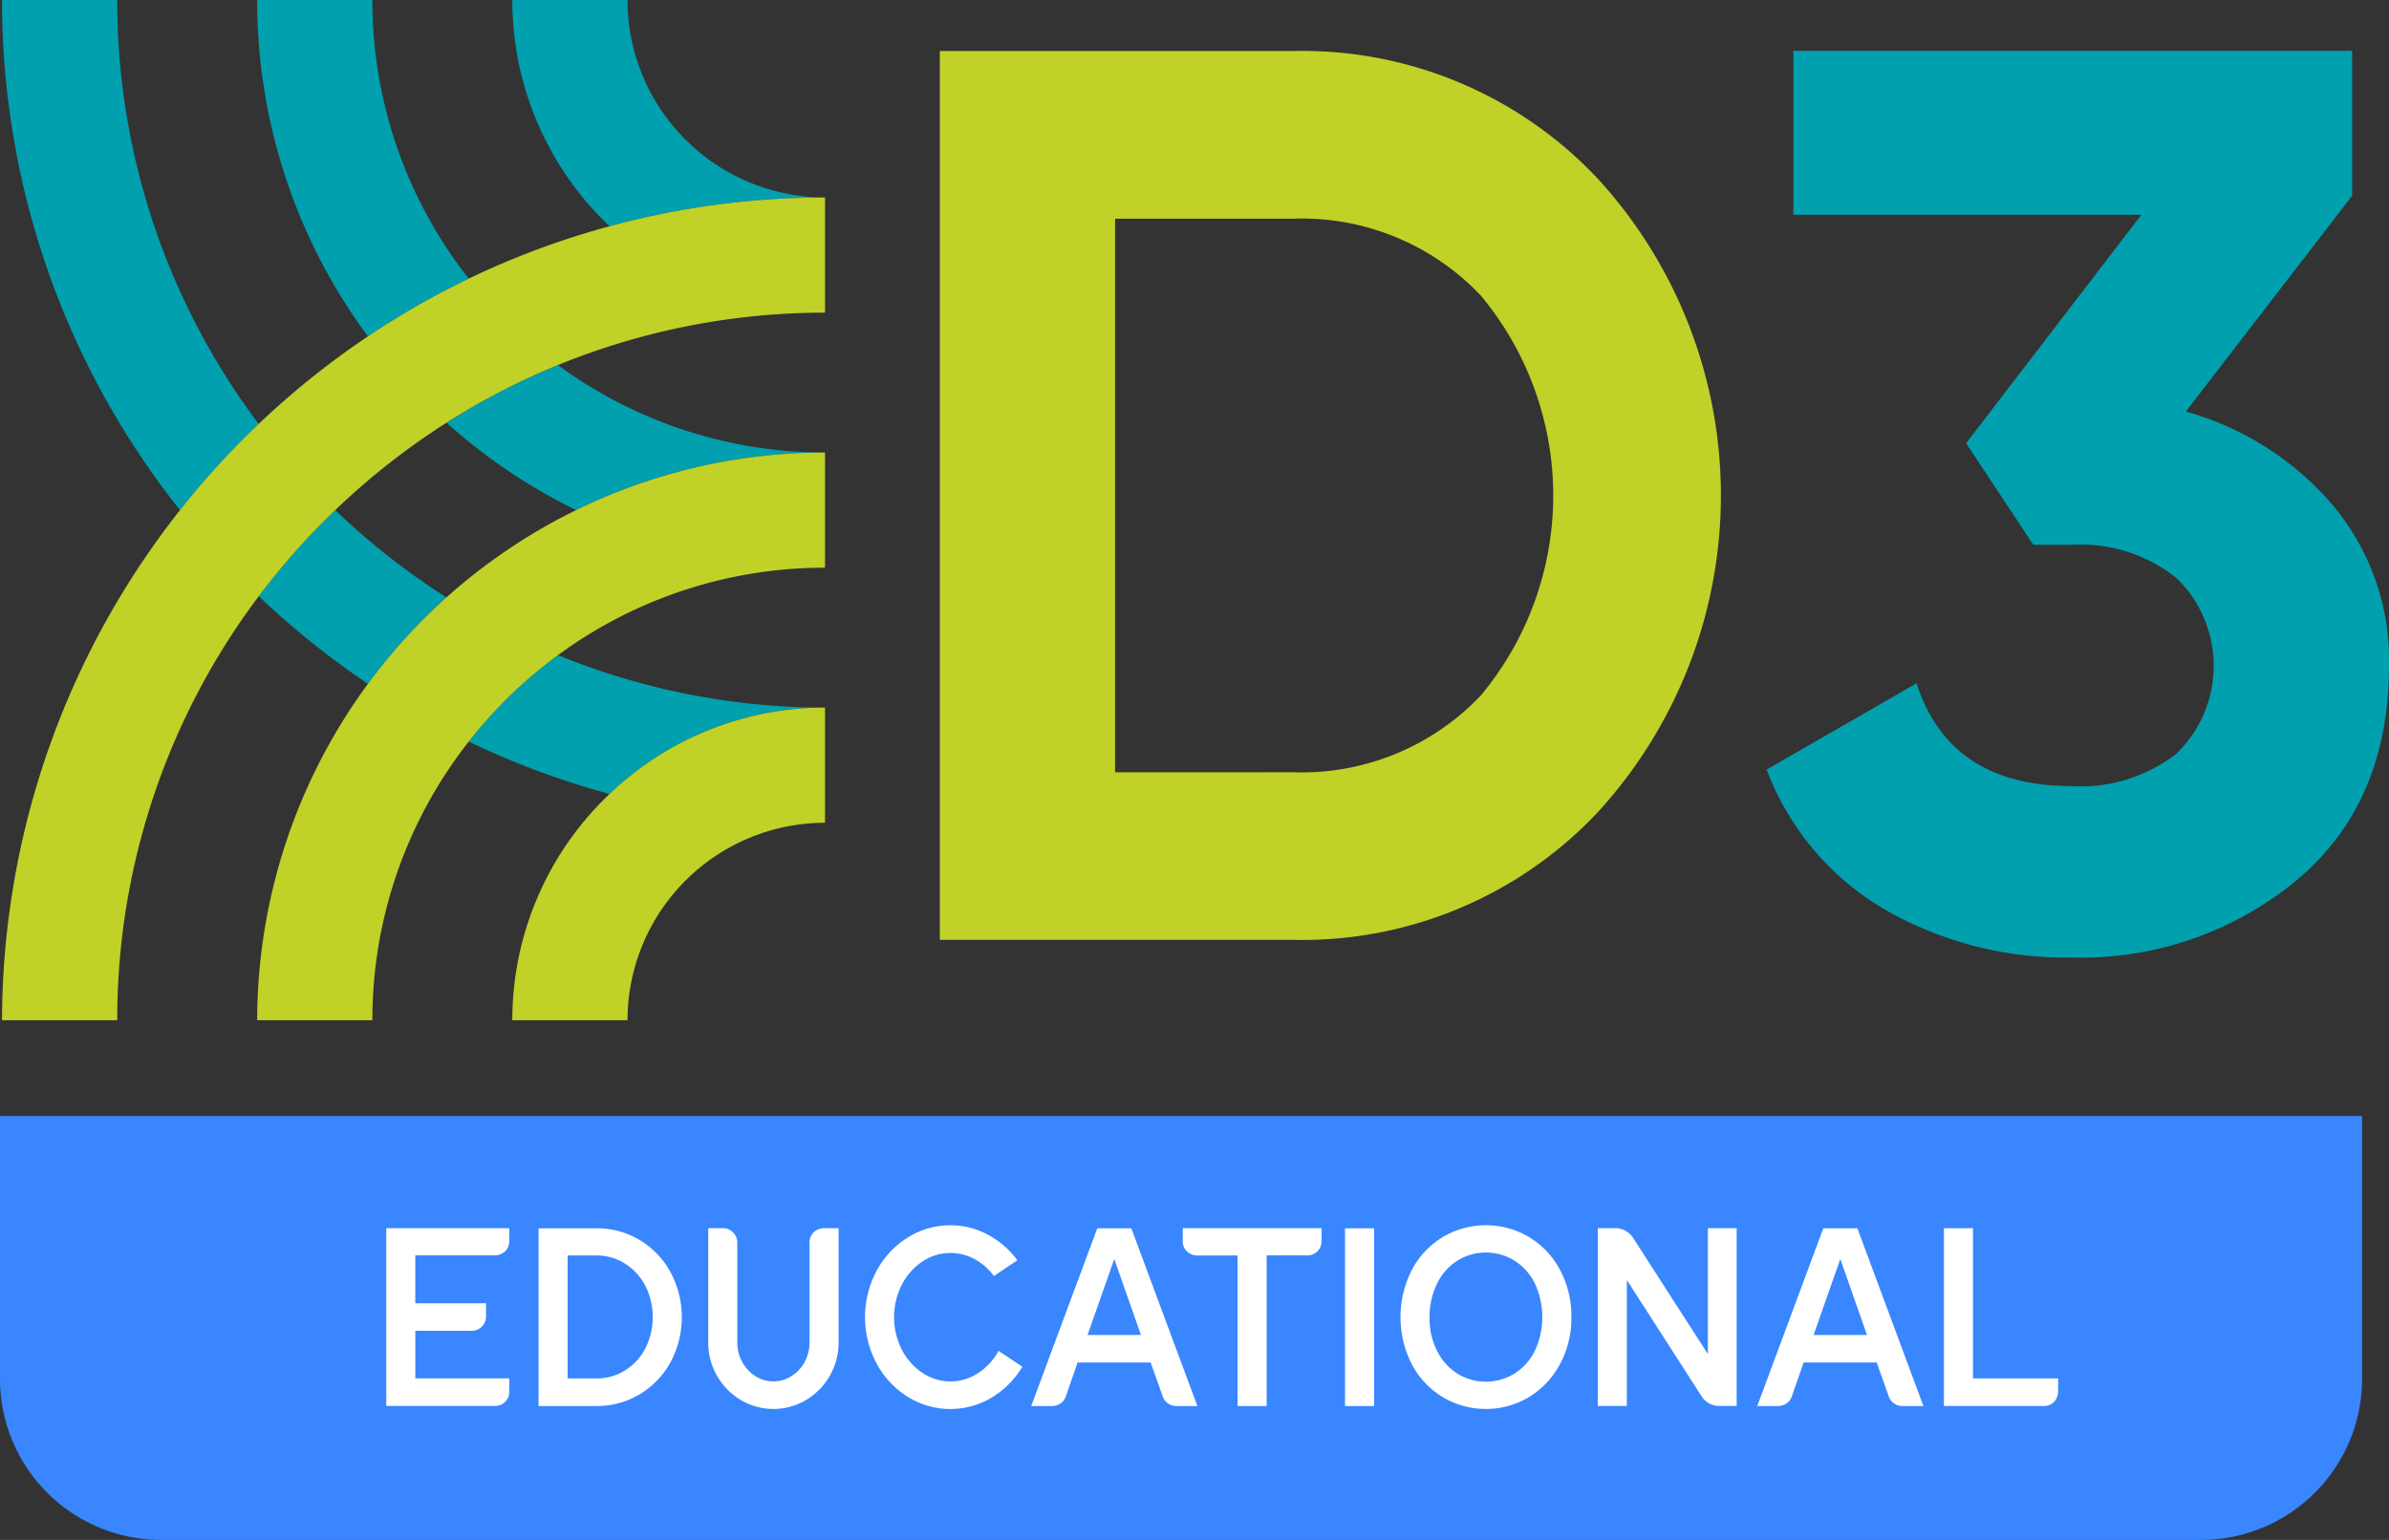 <svg xmlns="http://www.w3.org/2000/svg" width="112.871" height="72.777" viewBox="0 0 112.871 72.777">
  <rect x="0" y="0" width="112.871" height="72.777" fill="#333333" stroke="none"/>
  <g id="Grupo_40583" data-name="Grupo 40583" transform="translate(-1531.44 -430.851)">
    <g id="Grupo_40525" data-name="Grupo 40525">
      <path id="Caminho_81495" data-name="Caminho 81495" d="M1570.419,452.237h0a21.268,21.268,0,0,1-12.616-4.132,33.333,33.333,0,0,0-5.266,2.726,26.95,26.95,0,0,0,6.121,4.128A26.659,26.659,0,0,1,1570.419,452.237Z" fill="#00a0af"/>
      <path id="Caminho_81496" data-name="Caminho 81496" d="M1549.033,430.851h-5.443a26.686,26.686,0,0,0,5.234,15.9,39.064,39.064,0,0,1,4.762-2.73A21.276,21.276,0,0,1,1549.033,430.851Z" fill="#00a0af"/>
      <path id="Caminho_81497" data-name="Caminho 81497" d="M1570.419,464.291h0a33.239,33.239,0,0,1-12.616-2.479,21.6,21.6,0,0,0-4.217,4.086,38.643,38.643,0,0,0,6.653,2.475A14.719,14.719,0,0,1,1570.419,464.291Z" fill="#00a0af"/>
      <path id="Caminho_81498" data-name="Caminho 81498" d="M1552.537,459.087a33.73,33.73,0,0,1-5.257-4.128,33.728,33.728,0,0,0-3.614,4.068,39.142,39.142,0,0,0,5.159,4.141A27.074,27.074,0,0,1,1552.537,459.087Z" fill="#00a0af"/>
      <path id="Caminho_81499" data-name="Caminho 81499" d="M1539.945,454.959a39.184,39.184,0,0,1,3.721-4.069,33.261,33.261,0,0,1-6.687-20.039h-5.443A38.683,38.683,0,0,0,1539.945,454.959Z" fill="#00a0af"/>
      <path id="Caminho_81500" data-name="Caminho 81500" d="M1570.419,440.183a9.342,9.342,0,0,1-9.332-9.332h-5.443a14.728,14.728,0,0,0,4.595,10.693,38.817,38.817,0,0,1,10.18-1.361Z" fill="#00a0af"/>
      <g id="Grupo_40524" data-name="Grupo 40524">
        <path id="Caminho_81501" data-name="Caminho 81501" d="M1558.658,454.959a26.886,26.886,0,0,0-15.068,24.108h5.443a21.279,21.279,0,0,1,4.553-13.169,21.6,21.6,0,0,1,4.217-4.086,21.27,21.27,0,0,1,12.616-4.132v-5.443A26.659,26.659,0,0,0,1558.658,454.959Z" fill="#c0d128"/>
        <path id="Caminho_81502" data-name="Caminho 81502" d="M1560.239,468.373a14.73,14.73,0,0,0-4.595,10.694h5.443a9.343,9.343,0,0,1,9.332-9.333v-5.443A14.719,14.719,0,0,0,1560.239,468.373Z" fill="#c0d128"/>
        <path id="Caminho_81503" data-name="Caminho 81503" d="M1560.239,441.544a38.64,38.64,0,0,0-6.653,2.475,39.024,39.024,0,0,0-22.05,35.048h5.443a33.264,33.264,0,0,1,6.687-20.04,33.965,33.965,0,0,1,8.871-8.2,33.274,33.274,0,0,1,17.882-5.2v-5.443A38.817,38.817,0,0,0,1560.239,441.544Z" fill="#c0d128"/>
      </g>
    </g>
    <path id="Caminho_81504" data-name="Caminho 81504" d="M1592.524,433.262a19.153,19.153,0,0,1,14.43,6.06,22.172,22.172,0,0,1,0,29.886,19.153,19.153,0,0,1-14.43,6.06h-16.681V433.262Zm0,34.085a11.653,11.653,0,0,0,8.878-3.628,14.76,14.76,0,0,0,0-18.9,11.639,11.639,0,0,0-8.878-3.633h-8.4v26.164Z" fill="#c0d128"/>
    <path id="Caminho_81505" data-name="Caminho 81505" d="M1634.711,450.3a14.1,14.1,0,0,1,6.929,4.409,11.37,11.37,0,0,1,2.671,7.594q0,6.481-4.351,10.137a15.975,15.975,0,0,1-10.65,3.663,17.167,17.167,0,0,1-8.79-2.251,12.919,12.919,0,0,1-5.611-6.632l7.081-4.077q1.56,4.855,7.32,4.858a7.336,7.336,0,0,0,4.952-1.528,5.77,5.77,0,0,0,0-8.311,7.249,7.249,0,0,0-4.952-1.563h-1.8l-3.179-4.8,8.282-10.8h-16.442v-7.745h26.4V440.1Z" fill="#00a0af"/>
    <path id="Retângulo_22582" data-name="Retângulo 22582" d="M0,0H111.6a0,0,0,0,1,0,0V12.419a7.616,7.616,0,0,1-7.616,7.616H7.616A7.616,7.616,0,0,1,0,12.419V0A0,0,0,0,1,0,0Z" transform="translate(1531.44 483.592)" fill="#3986ff"/>
    <g id="Grupo_40526" data-name="Grupo 40526">
      <path id="Caminho_81506" data-name="Caminho 81506" d="M1555.5,489.5a.66.66,0,0,1-.194.486.722.722,0,0,1-.486.194h-3.759v2.262h3.343v.61a.669.669,0,0,1-.2.492.654.654,0,0,1-.478.2h-2.664v2.247h4.439v.624a.663.663,0,0,1-.68.68h-5.132v-8.4h5.812Z" fill="#fff"/>
      <path id="Caminho_81507" data-name="Caminho 81507" d="M1563.112,495.239a3.983,3.983,0,0,1-1.463,1.512,3.9,3.9,0,0,1-2.032.548h-2.732v-8.4h2.732a3.9,3.9,0,0,1,2.032.548,3.99,3.99,0,0,1,1.463,1.512,4.514,4.514,0,0,1,0,4.285Zm-1.185-3.627a2.715,2.715,0,0,0-.964-1.047,2.494,2.494,0,0,0-1.346-.382h-1.359v5.812h1.359a2.522,2.522,0,0,0,1.346-.374,2.667,2.667,0,0,0,.964-1.04,3.3,3.3,0,0,0,0-2.969Z" fill="#fff"/>
      <path id="Caminho_81508" data-name="Caminho 81508" d="M1565.582,488.894a.657.657,0,0,1,.485.194.663.663,0,0,1,.208.485v4.716a1.9,1.9,0,0,0,.229.922,1.774,1.774,0,0,0,.624.673,1.58,1.58,0,0,0,1.706,0,1.767,1.767,0,0,0,.624-.673,1.9,1.9,0,0,0,.23-.922v-4.716a.655.655,0,0,1,.194-.485.716.716,0,0,1,.485-.194h.694v5.395a3.159,3.159,0,0,1-1.54,2.726,3.013,3.013,0,0,1-3.079,0,3.154,3.154,0,0,1-1.54-2.726v-5.395Z" fill="#fff"/>
      <path id="Caminho_81509" data-name="Caminho 81509" d="M1578.293,496.9a3.8,3.8,0,0,1-3.974-.042,4.177,4.177,0,0,1-1.47-1.581,4.66,4.66,0,0,1,0-4.355,4.177,4.177,0,0,1,1.47-1.581,3.737,3.737,0,0,1,2.025-.583,3.675,3.675,0,0,1,1.769.444,4.211,4.211,0,0,1,1.394,1.206l-1.11.749a2.732,2.732,0,0,0-.908-.8,2.383,2.383,0,0,0-2.476.118,2.9,2.9,0,0,0-.97,1.1,3.4,3.4,0,0,0,0,3.051,2.9,2.9,0,0,0,.97,1.1,2.373,2.373,0,0,0,2.643.014,2.909,2.909,0,0,0,.963-1.048l1.124.75A4.245,4.245,0,0,1,1578.293,496.9Z" fill="#fff"/>
      <path id="Caminho_81510" data-name="Caminho 81510" d="M1586.623,497.175a.648.648,0,0,1-.25-.333l-.569-1.6h-3.453l-.555,1.6a.653.653,0,0,1-.25.333.7.7,0,0,1-.4.124h-.985l3.121-8.4h1.609l3.121,8.4h-.985A.7.7,0,0,1,1586.623,497.175Zm-3.8-3.233h2.523l-1.261-3.592Z" fill="#fff"/>
      <path id="Caminho_81511" data-name="Caminho 81511" d="M1593.878,489.5a.663.663,0,0,1-.679.68h-1.915V497.3h-1.373v-7.116H1588a.72.72,0,0,1-.486-.194.659.659,0,0,1-.194-.486v-.609h6.561Z" fill="#fff"/>
      <path id="Caminho_81512" data-name="Caminho 81512" d="M1594.987,497.3v-8.4h1.373v8.4Z" fill="#fff"/>
      <path id="Caminho_81513" data-name="Caminho 81513" d="M1605.133,495.337a4.068,4.068,0,0,1-1.464,1.546,3.984,3.984,0,0,1-4.057,0,3.991,3.991,0,0,1-1.463-1.546,4.91,4.91,0,0,1,0-4.481,3.991,3.991,0,0,1,1.463-1.546,4,4,0,0,1,4.065,0,4,4,0,0,1,1.463,1.546,4.611,4.611,0,0,1,.541,2.24A4.561,4.561,0,0,1,1605.133,495.337Zm-1.179-3.836a2.666,2.666,0,0,0-.964-1.075,2.561,2.561,0,0,0-2.691,0,2.643,2.643,0,0,0-.964,1.089,3.548,3.548,0,0,0-.353,1.609,3.366,3.366,0,0,0,.36,1.581,2.665,2.665,0,0,0,.964,1.068,2.571,2.571,0,0,0,2.684-.006,2.656,2.656,0,0,0,.964-1.076,3.77,3.77,0,0,0,0-3.19Z" fill="#fff"/>
      <path id="Caminho_81514" data-name="Caminho 81514" d="M1612.131,494.844v-5.95h1.36v8.4h-.847a.917.917,0,0,1-.45-.118.98.98,0,0,1-.354-.326l-3.537-5.506v5.95h-1.373v-8.4h.845a.925.925,0,0,1,.452.118,1.047,1.047,0,0,1,.353.311Z" fill="#fff"/>
      <path id="Caminho_81515" data-name="Caminho 81515" d="M1620.925,497.175a.641.641,0,0,1-.249-.333l-.569-1.6h-3.453l-.556,1.6a.643.643,0,0,1-.25.333.7.7,0,0,1-.4.124h-.984l3.12-8.4h1.61l3.12,8.4h-.984A.7.7,0,0,1,1620.925,497.175Zm-3.8-3.233h2.524l-1.262-3.592Z" fill="#fff"/>
      <path id="Caminho_81516" data-name="Caminho 81516" d="M1624.656,488.894v7.1h4.023v.624a.725.725,0,0,1-.194.486.657.657,0,0,1-.485.194h-4.717v-8.4Z" fill="#fff"/>
    </g>
  </g>
</svg>
